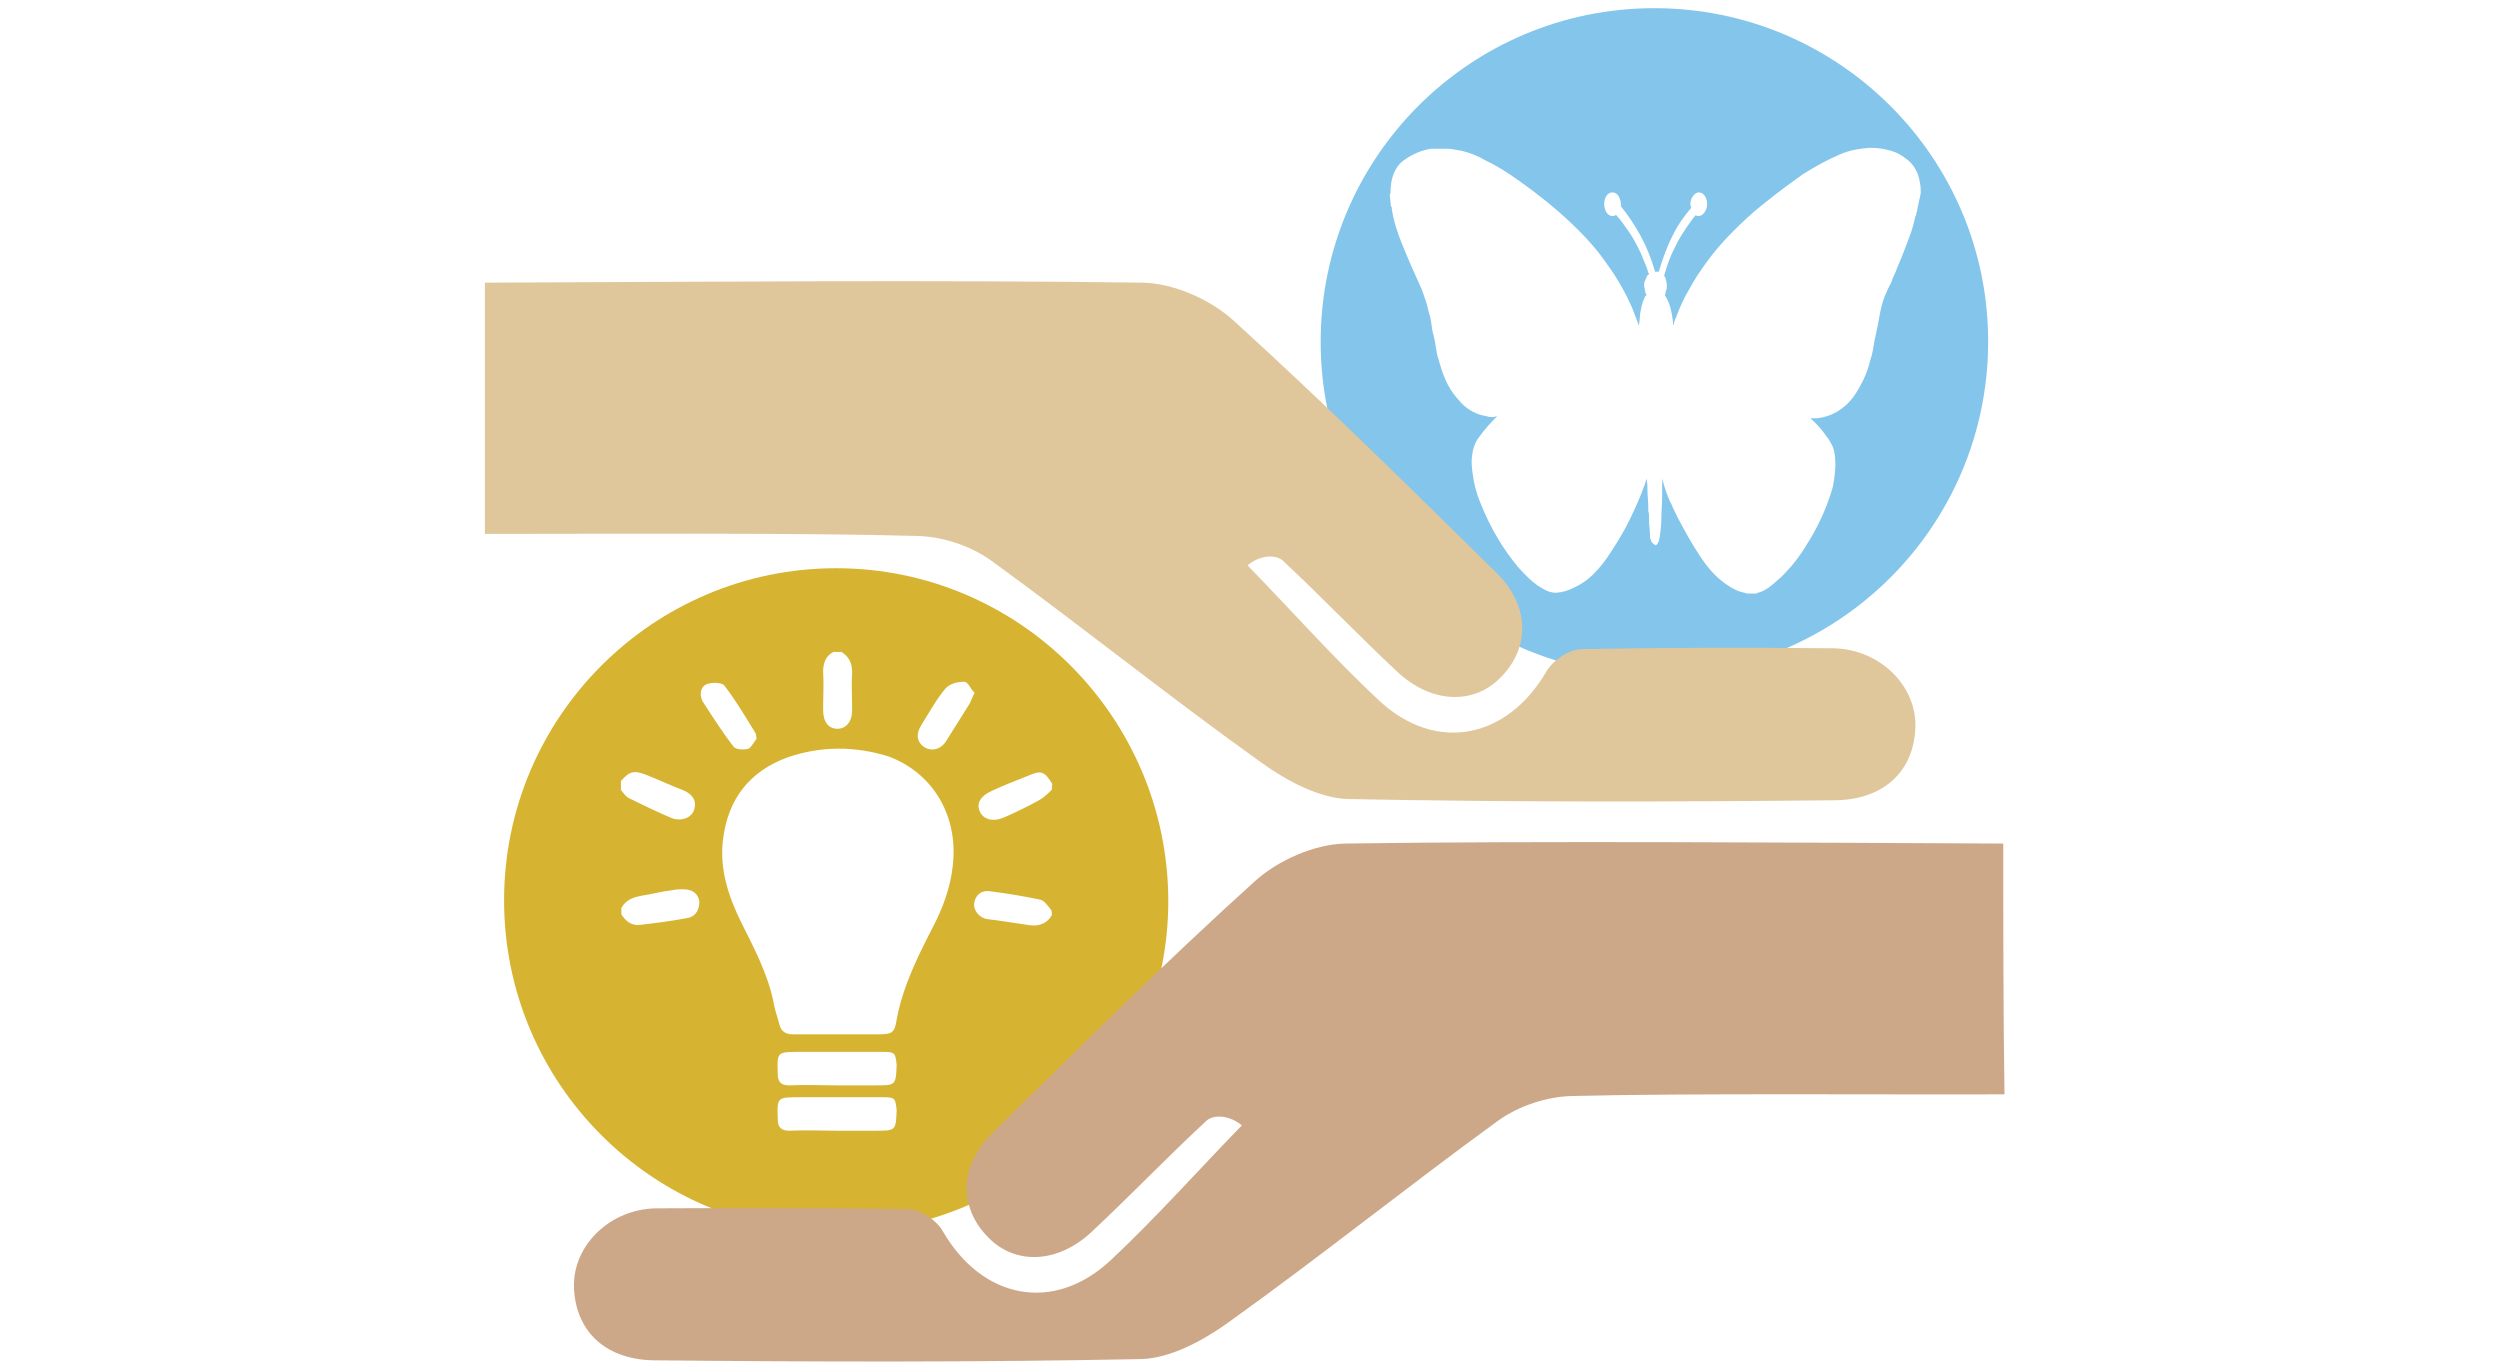 <?xml version="1.0" encoding="utf-8"?>
<!-- Generator: Adobe Illustrator 18.1.1, SVG Export Plug-In . SVG Version: 6.00 Build 0)  -->
<svg version="1.1" id="Layer_3" xmlns="http://www.w3.org/2000/svg" xmlns:xlink="http://www.w3.org/1999/xlink" x="0px" y="0px"
	 viewBox="0 385 612 335.3" enable-background="new 0 385 612 335.3" xml:space="preserve">
<g>
	<path fill="#83C5EB" d="M405,387c-45.2,0-81.7,36.6-81.7,81.7s36.7,81.6,81.7,81.6c45.2,0,81.7-36.6,81.7-81.7S450,387,405,387z
		 M469.3,436.5v0.2c0,0.2,0,0.3-0.2,0.3c0,0.2,0,0.3,0,0.4c0,0.2,0,0.4-0.2,0.5c-0.3,1.4-0.7,3-1.4,4.9c-1.1,2.9-2.1,5.6-3.1,7.8
		c-0.3,1.1-0.9,2-1.2,2.9c-0.3,1.1-1.1,2.1-1.4,3.1c-0.7,1.4-1.2,3.1-1.6,5.2c-0.3,1.9-0.7,3.7-1.1,5.6c0,0.3-0.2,0.5-0.2,0.9
		c-0.3,1.6-0.5,3.4-1.1,5c-0.4,1.7-0.9,3.1-1.6,4.6c-0.7,1.4-1.4,2.7-2.3,4c-1.2,1.7-2.7,3-4.2,3.9c-1.6,0.9-3.1,1.4-4.9,1.6
		c-0.3,0-0.3,0-0.5,0c-0.3,0-0.7,0-1.1,0c1.4,1.2,2.9,2.9,4.2,4.8c0.3,0.3,0.4,0.5,0.7,1.1c0.9,1.4,1.2,3.1,1.2,5.4
		c0,1.6-0.2,3-0.5,4.8s-1.1,3.6-1.7,5.4c-1.2,3-2.7,6.1-4.5,8.9c-2,3.4-4,5.9-6.3,8.2c-1.2,1.1-2.3,2.1-3.4,2.9
		c-1.1,0.7-1.9,1.1-2.6,1.2c0,0-0.2,0-0.2,0.2H430l0,0h-1.7l0,0c0,0,0,0-0.2,0c0,0,0,0-0.2,0s-0.2,0-0.3,0c-0.4-0.2-1.1-0.3-1.4-0.4
		c-1.7-0.5-3.4-1.6-5-2.9c-1.9-1.6-3.4-3.4-5-5.8c-2-3-3.7-6.1-5.4-9.3c-0.5-1.1-1.1-2.1-1.6-3.4c-1.1-2-1.7-4.2-2.3-6.3v0.2
		c0,1.1,0,1.9,0,2.9c0,0.3,0,0.5,0,0.9c0,2-0.2,4-0.2,5.9l0,0c0,1.2-0.2,2.6-0.3,3.7c0,0.3-0.2,1.1-0.3,1.6
		c-0.3,0.5-0.3,0.9-0.8,1.1h0.2c-0.3,0-0.7-0.3-1.1-0.7c-0.2-0.3-0.2-0.5-0.3-0.7c-0.2-0.3-0.2-0.9-0.2-1.4c0-1.1-0.2-1.9-0.2-2.9
		c0-0.3,0-0.5,0-0.7c0-0.7,0-1.4-0.2-2c0-0.3,0-0.7,0-1.1c0-1.2-0.2-2.7-0.2-4.2c0-0.7,0-1.4-0.2-2.3c0-0.2,0-0.3,0-0.4l0,0
		c-0.3,0.7-0.3,1.4-0.7,2.1c-0.9,2.6-2,5-3.5,8.1c-1.2,2.5-2.7,5-4.6,7.9c-1.2,1.9-2.5,3.6-3.9,5c-1.6,1.7-3.4,2.9-5.2,3.7
		c-1.4,0.7-2.7,1.1-4.2,1.2c-0.2,0-0.2,0-0.3,0c-0.5,0-1.2-0.2-1.6-0.3c-0.9-0.3-1.7-0.9-2.6-1.4c-1.6-1.1-3.1-2.6-4.9-4.6
		c-1.7-2.1-3.5-4.5-5-7.1c-1.7-2.9-3-5.6-4.2-8.6c-1.1-2.6-1.6-4.9-1.9-7.2c-0.2-1.4-0.3-2.7-0.2-3.9c0.2-1.9,0.7-3.6,1.7-4.9
		c1.4-2,3-3.7,4.5-5.2c-0.3,0-0.7,0.2-1.1,0.2s-1.1,0-1.4-0.2c-1.1-0.2-2-0.4-3-0.9c-1.6-0.7-3-1.9-4.2-3.4c-1.1-1.2-2.3-3-3.1-5
		c-0.7-1.6-1.2-3.4-1.9-5.8c-0.3-1.6-0.5-3.4-0.9-4.9c0-0.3-0.2-0.3-0.2-0.7c-0.3-1.4-0.3-3-0.9-4.6c-0.4-2.1-1.1-3.9-1.7-5.6
		c-0.9-2-1.7-3.9-2.5-5.6c-0.7-1.7-1.7-3.9-2.6-6.2c-0.9-2.3-1.9-5.2-2.3-8.2c0,0,0-0.2,0-0.3l-0.2-0.2l-0.3-2.9l0.2-0.2
		c0,0,0-0.2,0-0.3c0,0,0,0,0-0.2c0-2.6,0.7-4.9,2-6.5c0.4-0.5,1.1-1.1,1.6-1.4c2-1.4,4.2-2.3,6.5-2.6h0.2h0.2l0,0h3l0,0h0.2h0.2
		c1.2,0,2.5,0.4,3.5,0.5c2,0.5,3.9,1.2,6.1,2.5c2.6,1.2,5.2,2.9,7.9,4.8c4.8,3.4,8.9,6.7,12.7,10.3c3.6,3.4,6.5,6.6,9,10.3
		c2.5,3.4,4.5,7,6.1,10.7c0.5,1.4,1.1,2.7,1.6,4.2c0.2-1.1,0.2-1.9,0.3-2.9c0.2-0.9,0.3-1.9,0.7-3c0.3-0.5,0.3-1.2,0.9-1.6
		c-0.3-0.4-0.4-0.8-0.5-1.6c-0.2-0.7-0.2-1.4,0.2-2.1c0.2-0.5,0.4-1.2,0.9-1.4c0-0.2,0-0.2-0.2-0.3c-0.3-1.4-1.1-2.9-1.6-4.3
		c-0.9-2-1.9-3.9-2.9-5.4c-1.1-1.6-2.1-3.1-3.4-4.5c-0.3,0.2-0.5,0.3-0.8,0.3c-1.2,0-2-1.2-2.1-2.9c0-1.6,0.8-2.9,2-2.9
		s2,1.2,2.1,2.9c0,0.2,0,0.4,0,0.5c1.7,2.1,3.4,4.6,4.8,7.2s2.6,5.4,3.5,8.6v0.2l0,0c0.2,0,0.2,0,0.3,0c0.2,0,0.2,0,0.3,0
		s0.3,0,0.4,0v-0.1c0.9-3,2-6.1,3.4-8.8c1.2-2.5,2.7-4.6,4.5-6.7c0-0.3-0.2-0.5-0.2-0.9c0-1.6,1.1-2.9,2.1-2.9c1.1,0,2,1.2,2,2.9
		c0,1.6-1.1,2.9-2.1,2.9c-0.3,0-0.3,0-0.7-0.2l-0.2,0.2c-0.4,0.5-0.9,1.1-1.2,1.6c-1.2,1.7-2.6,3.7-3.6,5.9c-1.1,2-1.9,4.3-2.6,6.7
		c0,0.2,0,0.2-0.2,0.3l0,0c0.2,0.2,0.2,0.3,0.3,0.4c0.4,1.1,0.5,1.9,0.4,2.9c-0.2,0.4-0.3,1.2-0.4,1.6l0,0c0.4,0.7,0.9,1.6,1.2,2.6
		c0.4,1.4,0.7,3,0.8,4.8c0.3-0.7,0.3-1.4,0.7-2c0.9-2.5,2-4.9,3.4-7.2c1.1-2.1,2.6-4.3,4.2-6.5c1.9-2.6,3.9-4.9,6.3-7.3
		c2.3-2.3,4.9-4.8,7.9-7.1c3.6-2.9,6.5-5,9.3-7c3.4-2.1,6.2-3.6,9-4.8c2.5-1.1,4.8-1.4,7.1-1.6c0.3,0,0.5,0,0.9,0
		c1.6,0,3,0.3,4.5,0.7c1.4,0.4,2.7,1.1,3.9,2.1c1.2,0.9,2,2,2.6,3.4c0.5,1.4,0.8,2.9,0.8,4.5v0.2v0.2l0,0L469.3,436.5L469.3,436.5z"
		/>
	<g>
		<path fill="#E0C69B" d="M118.7,454.2c46.5-0.2,114.7-0.7,161.2,0c7.6,0.2,16.5,4.2,22.1,9.3c21.9,19.9,43,40.7,64,61.4
			c8.6,8.2,8.7,18.7,1.2,26.1c-6.6,6.6-16.9,6.2-25.2-1.6c-9.5-8.9-18.5-18.3-28-27.2c-1.9-1.6-5.8-1.2-8.6,1.2
			c10.7,11,21,22.6,32.1,33c14,13.1,31.5,9.5,41.1-7.1c1.5-2.6,5.6-5.4,8.7-5.4c20.5-0.4,41-0.4,61.5-0.2c11.2,0.2,20.2,8.9,20.1,19
			c-0.2,10.5-7.1,17.9-19.3,18.2c-39.9,0.4-79.7,0.5-119.6-0.3c-7.1-0.2-15.1-4.5-21.2-8.9c-22.4-16-43.9-33.3-66.2-49.5
			c-5-3.6-12-5.9-18.2-6c-27.9-0.8-77.6-0.5-105.7-0.5C118.7,495,118.7,474.8,118.7,454.2z"/>
	</g>
	<g>
		<path fill="#D6B432" d="M204.7,524.1c-44.8,0-81.3,36.4-81.3,81.3s36.4,81.3,81.3,81.3s81.3-36.4,81.3-81.2
			C285.9,560.6,249.5,524.1,204.7,524.1z M204,544.6c0.7,0,1.4,0,2,0c1.9,1.2,2.6,2.8,2.6,5c-0.2,3.1,0,6.2,0,9.3
			c0,2.8-1.5,4.5-3.6,4.5s-3.5-1.6-3.5-4.6c0-3.2,0.2-6.2,0-9.4C201.5,547.3,202.2,545.5,204,544.6z M152,576.2
			c2.2-2.5,3.2-2.7,6.5-1.4c3,1.2,5.9,2.6,8.9,3.7c2.4,1.1,3.2,2.8,2.5,4.8s-3.2,2.8-5.4,2c-3.6-1.5-7-3.2-10.5-4.9
			c-0.9-0.4-1.4-1.4-2-2C152,577.7,152,576.9,152,576.2z M167.9,609.8c-3.7,0.7-7.6,1.2-11.2,1.6c-2,0.3-3.6-0.9-4.6-2.6
			c0-0.5,0-1.1,0-1.5c1.1-2,2.8-2.6,4.8-3c2.6-0.4,5.2-1.1,7.8-1.4c0.8-0.2,1.6-0.2,2.6-0.2c2,0,3.6,0.9,3.9,3
			C171.2,608.2,169.9,609.6,167.9,609.8z M173.3,552.4c1.1-0.4,3.5-0.3,4,0.4c2.8,3.6,5.2,7.7,7.6,11.6c0.2,0.3,0.2,0.5,0.3,1.5
			c-0.5,0.5-1.2,2-2,2.4c-1.1,0.3-3.1,0.2-3.6-0.5c-2.8-3.6-5.2-7.4-7.6-11.1C171,554.7,171.7,552.8,173.3,552.4z M214.2,661.8
			c-3.2,0-6.2,0-9.5,0c-3.7,0-7.7-0.2-11.5,0c-2,0-2.8-0.9-2.8-2.8c-0.2-5.4-0.2-5.4,5.4-5.4c6.6,0,13.5,0,20.2,0
			c3.1,0,3.2,0.2,3.5,3.2C219.3,661.8,219.3,661.8,214.2,661.8z M214.2,650.7c-3.2,0-6.2,0-9.5,0c-3.7,0-7.7-0.2-11.5,0
			c-2,0-2.8-0.8-2.8-2.8c-0.2-5.4-0.2-5.4,5.4-5.4c6.6,0,13.5,0,20.2,0c3.1,0,3.2,0.2,3.5,3.2C219.3,650.7,219.3,650.7,214.2,650.7z
			 M233.4,595.1c-0.3,5.4-1.9,10.5-4.3,15.4c-4,7.8-8,15.5-9.6,24.1c-0.5,3.4-1.2,3.6-4.8,3.6c-3.2,0-6.5,0-9.6,0
			c-3.7,0-7.4,0-11.1,0c-1.6,0-2.8-0.7-3.2-2.4c-0.5-2-1.2-3.7-1.5-5.8c-1.5-6.9-4.8-13.1-7.8-19.1c-3.2-6.5-5.4-13.1-4.5-20.4
			c1.2-9.9,6.5-16.7,15.8-20.1c8.1-2.8,16.5-2.8,24.8-0.2C227.9,574.1,234,583.7,233.4,595.1z M237.4,557.2c-2,3.2-3.9,6.2-5.9,9.4
			c-1.4,2-3.6,2.4-5.4,1.2c-1.6-1.2-2-3.1-0.5-5.4c1.9-3,3.6-6.2,5.9-8.9c1.1-1.2,3-1.6,4.5-1.6c1.1,0,1.6,1.9,2.6,2.7
			C238,555.7,237.7,556.6,237.4,557.2z M257.5,609c-1.1,2-3,2.8-5.4,2.5c-3.5-0.5-7-1.1-10.4-1.5c-2-0.3-3.5-2.2-3.2-4
			c0.3-2,1.9-3.2,4-2.8c4,0.5,8.1,1.2,12,2c1.2,0.2,2,1.6,2.8,2.5C257.5,608.1,257.5,608.6,257.5,609z M257.5,578.3
			c-1.1,1.1-2,2-3.5,2.8c-2.6,1.4-5.4,2.8-8.2,4c-2.7,1.2-5.2,0.5-6-1.6c-0.8-1.9,0.3-3.7,3-4.9c3-1.4,5.9-2.5,8.9-3.7
			c3.1-1.4,4-1.1,5.9,2C257.5,577.3,257.5,577.7,257.5,578.3z"/>
	</g>
	<g>
		<path fill="#CCA889" d="M490.4,591.5c-46.5-0.2-114.8-0.7-161.2,0c-7.6,0.2-16.5,4.2-22.1,9.3c-21.8,19.7-42.8,40.6-63.8,61.2
			c-8.6,8.2-8.7,18.7-1.2,26.1c6.6,6.6,16.9,6.2,25.2-1.6c9.5-8.9,18.5-18.3,28.1-27.2c1.9-1.6,5.8-1.2,8.6,1.2
			c-10.7,11-21,22.6-32.1,33c-14,13.1-31.5,9.5-41.1-7.1c-1.5-2.7-5.6-5.4-8.7-5.4c-20.5-0.3-41-0.3-61.5-0.2
			c-11.2,0.2-20.2,8.9-20.1,19c0.2,10.5,7.1,17.9,19.3,18.2c39.9,0.4,79.7,0.5,119.6-0.3c7.1-0.2,15.1-4.5,21.2-8.9
			c22.4-16,43.9-33.3,66.2-49.5c5-3.6,12-5.9,18.2-6c28-0.7,77.7-0.3,105.7-0.4C490.4,632.6,490.4,611.9,490.4,591.5z"/>
	</g>
	<rect y="385" fill="none" width="612" height="335.3"/>
</g>
</svg>
